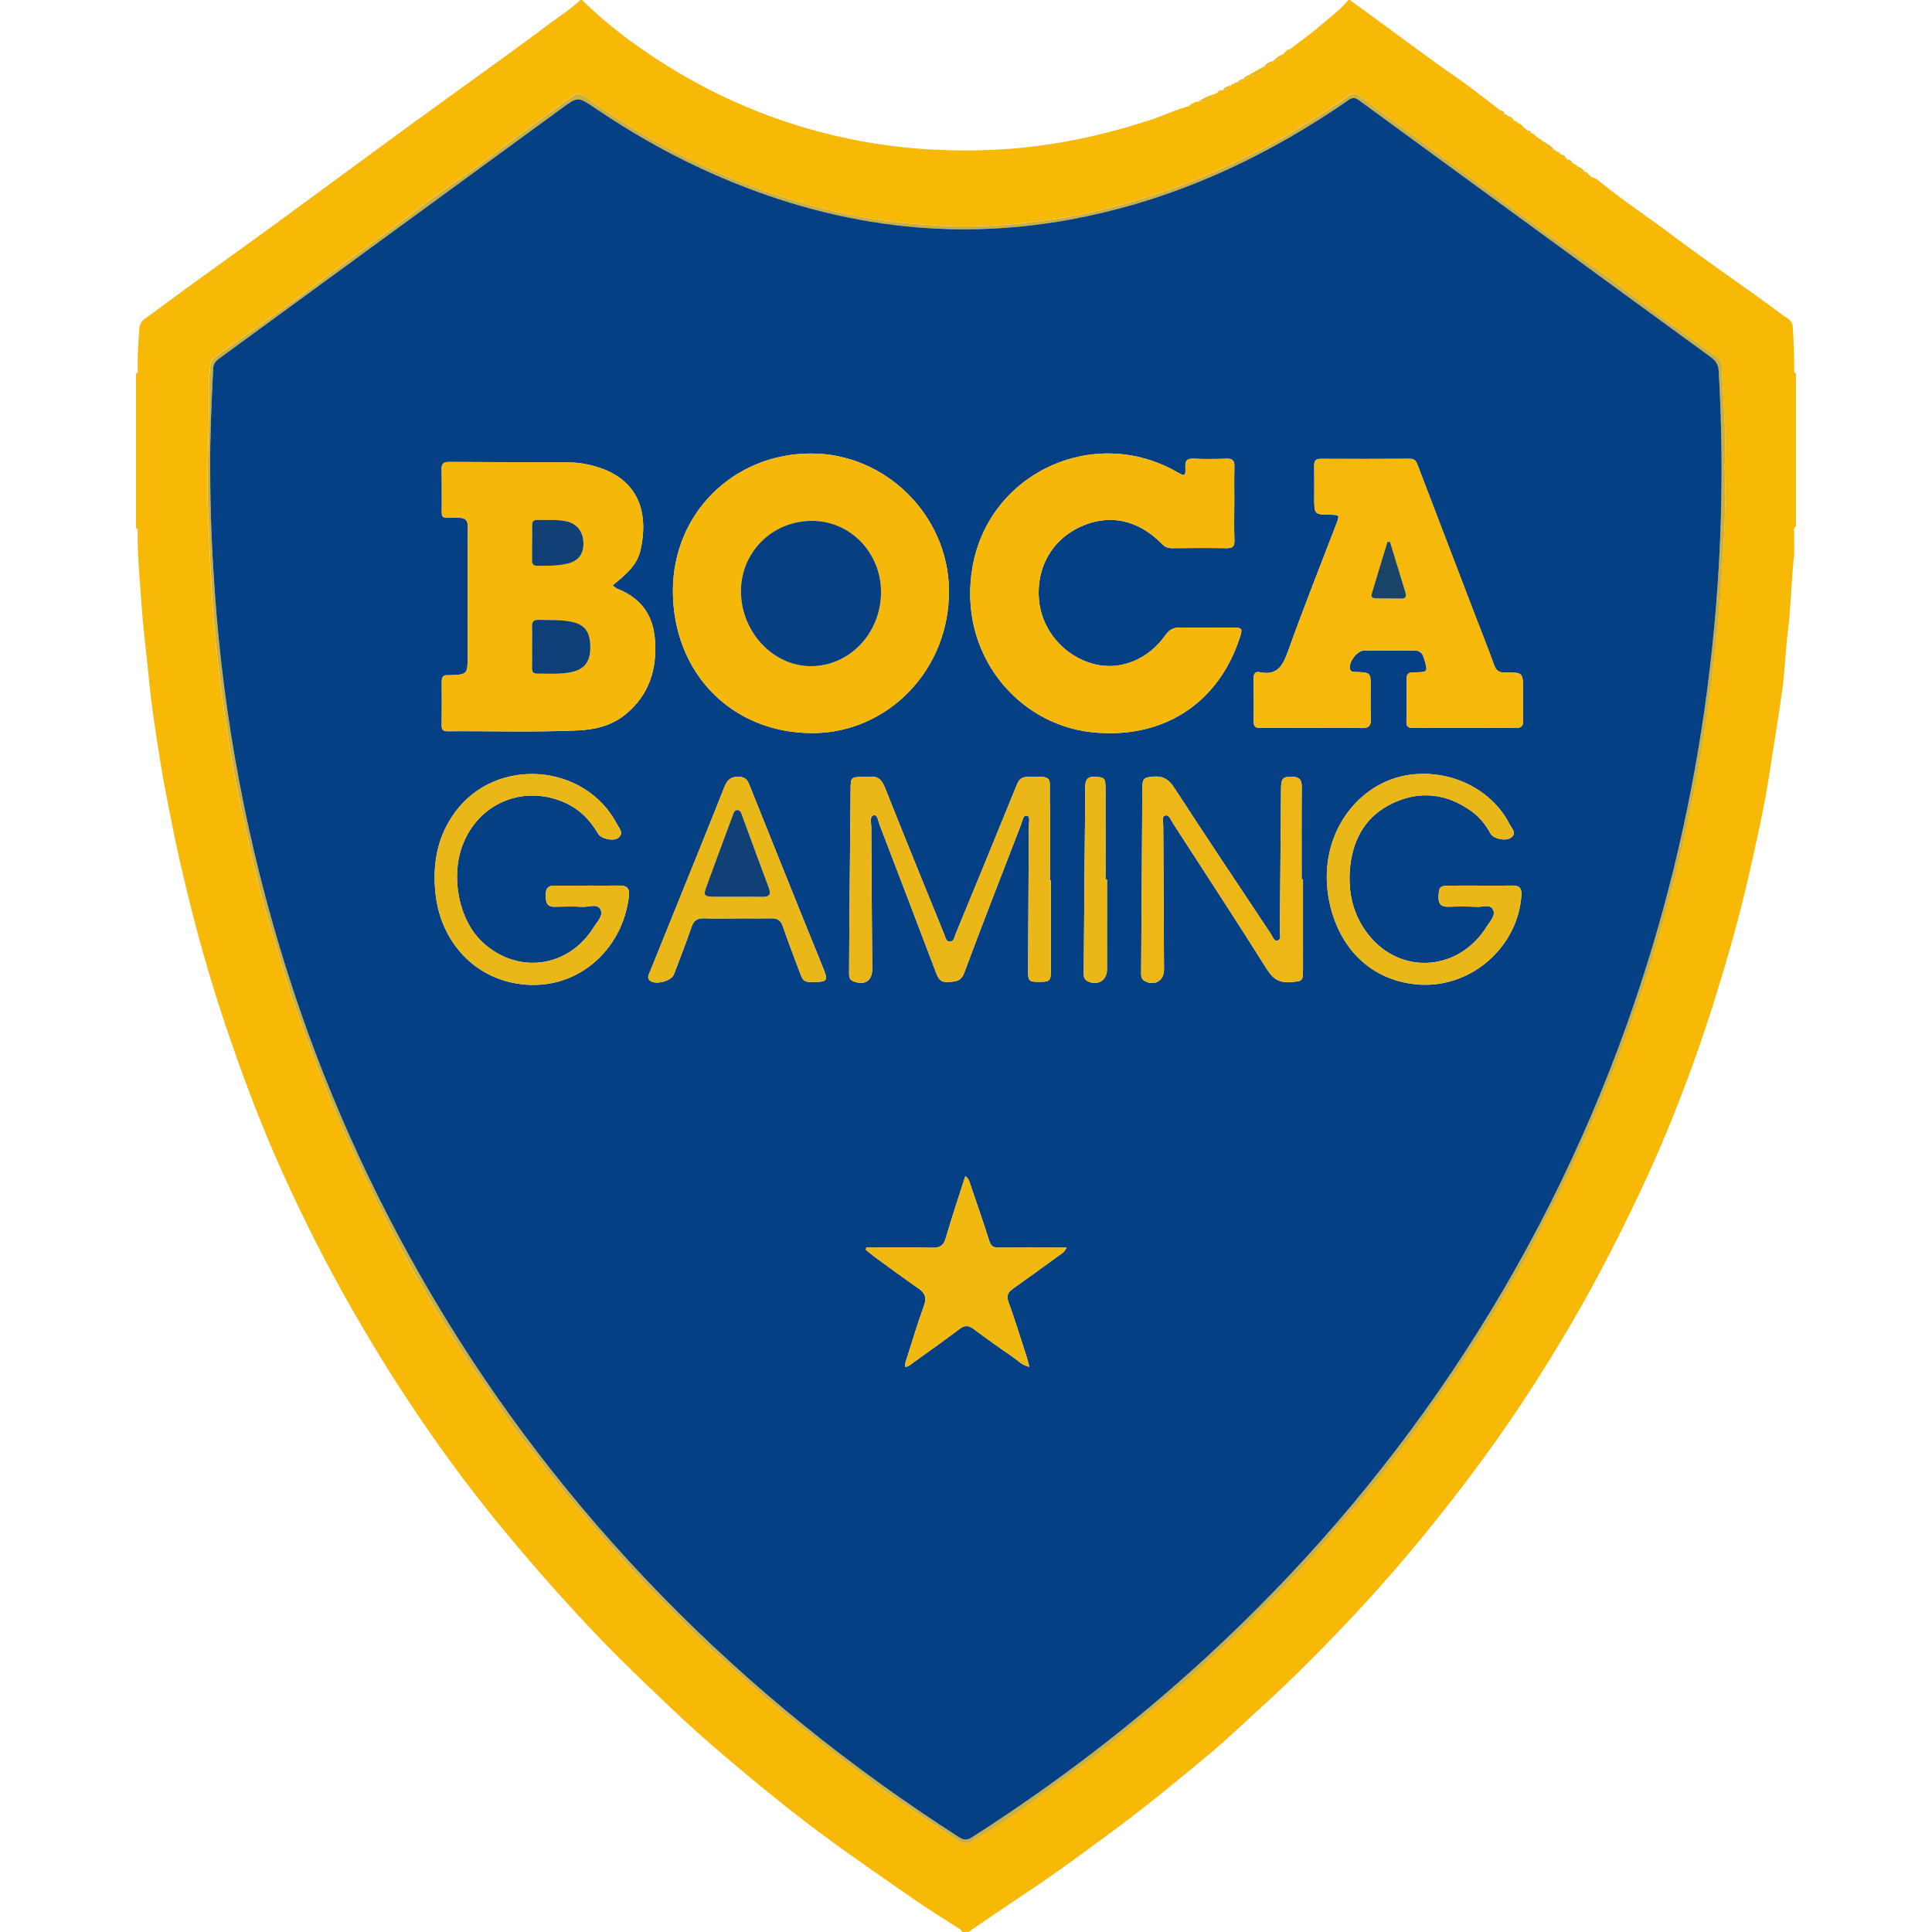 <?xml version="1.0" encoding="utf-8"?>
<!-- Generator: Adobe Illustrator 22.0.0, SVG Export Plug-In . SVG Version: 6.00 Build 0)  -->
<svg version="1.1" id="Camada_1" xmlns="http://www.w3.org/2000/svg" xmlns:xlink="http://www.w3.org/1999/xlink" x="0px" y="0px"
	 width="64px" height="64px" viewBox="0 0 64 64" enable-background="new 0 0 64 64" xml:space="preserve">
<g>
	<g>
		<path fill="#F8B906" d="M44.667,0c0.018,0,0.036,0,0.053,0c0.659,0.484,1.318,0.969,1.978,1.452
			c0.509,0.372,1.016,0.745,1.536,1.103c0.495,0.341,0.963,0.722,1.443,1.085c0.005,0.105,0.063,0.151,0.165,0.146
			c0.018,0.002,0.035,0.006,0.051,0.014c0.018,0.013,0.036,0.026,0.055,0.04c0.017,0.002,0.034,0.008,0.049,0.016
			c0.005,0.103,0.063,0.147,0.162,0.145c0.018,0.006,0.037,0.011,0.055,0.017c0.015,0.012,0.031,0.025,0.046,0.037
			c0.038,0.023,0.076,0.045,0.113,0.068c0.016,0.013,0.032,0.025,0.048,0.038c0,0,0.005,0.005,0.005,0.005
			c0.017,0.016,0.034,0.032,0.05,0.048c0.019,0.018,0.038,0.035,0.057,0.053c0.018,0.018,0.036,0.035,0.055,0.053
			c0,0,0-0.001,0-0.001c0.018,0.088,0.082,0.108,0.16,0.107l0,0c0.033,0.018,0.067,0.036,0.1,0.054c0,0,0.007,0.006,0.007,0.006
			c0.016,0.016,0.032,0.031,0.048,0.047c0.037,0.024,0.074,0.047,0.111,0.071c0.016,0.012,0.032,0.025,0.049,0.037
			c0,0,0.004,0.003,0.004,0.003c0.018,0.016,0.036,0.033,0.054,0.049c0.018,0.001,0.034,0.006,0.049,0.015
			c0.016,0.198,0.16,0.236,0.319,0.254c0.037,0.023,0.073,0.046,0.11,0.069c0.016,0.053,0.053,0.082,0.107,0.089l0.001,0
			c0.019,0.085,0.081,0.108,0.158,0.107c0.018,0.018,0.037,0.035,0.055,0.053c0.02,0.087,0.085,0.106,0.162,0.106
			c0.035,0.023,0.07,0.047,0.105,0.07c0.016,0.013,0.032,0.025,0.048,0.038c0,0,0.003,0.004,0.003,0.004
			c0.034,0.122,0.091,0.212,0.241,0.173l-0.002,0.002c0.013,0.075,0.069,0.086,0.131,0.088c0.019,0.018,0.038,0.036,0.057,0.054
			c0.019,0.017,0.037,0.033,0.056,0.05c0.098,0.019,0.177,0.073,0.253,0.135c0.768,0.626,1.595,1.173,2.388,1.767
			c0.662,0.496,1.334,0.981,2.011,1.457c0.557,0.392,1.114,0.786,1.656,1.197c0.141,0.107,0.341,0.164,0.359,0.417
			c0.032,0.45,0.043,0.899,0.049,1.35c0.001,0.063-0.037,0.146,0.056,0.184c0,1.689,0,3.378,0,5.067
			c-0.106,0.058-0.053,0.159-0.056,0.238c-0.009,0.266,0.016,0.535-0.013,0.799c-0.089,0.814-0.097,1.634-0.2,2.448
			c-0.078,0.619-0.094,1.247-0.176,1.866c-0.12,0.904-0.279,1.802-0.413,2.704c-0.182,1.223-0.457,2.426-0.733,3.629
			c-0.302,1.315-0.671,2.611-1.072,3.9c-0.472,1.513-1.009,3.002-1.615,4.464c-0.6,1.447-1.28,2.857-2.001,4.249
			c-0.732,1.411-1.534,2.778-2.389,4.115c-1.107,1.731-2.33,3.377-3.628,4.97c-0.858,1.053-1.757,2.068-2.691,3.051
			c-0.871,0.917-1.766,1.812-2.703,2.663c-0.581,0.527-1.144,1.075-1.747,1.575c-0.998,0.828-1.994,1.658-3.038,2.431
			c-1.013,0.75-2.024,1.502-3.075,2.198c-0.626,0.414-1.243,0.84-1.864,1.26c-0.071,0-0.142,0-0.213,0
			c-0.008-0.059-0.053-0.085-0.098-0.114c-0.471-0.303-0.949-0.595-1.409-0.913c-1.031-0.714-2.065-1.422-3.073-2.167
			c-0.84-0.621-1.658-1.274-2.461-1.942c-0.831-0.691-1.656-1.392-2.442-2.137c-0.833-0.789-1.666-1.576-2.462-2.403
			c-1.091-1.133-2.129-2.309-3.136-3.517c-0.78-0.937-1.52-1.905-2.227-2.896c-1.023-1.434-1.967-2.922-2.845-4.45
			c-0.874-1.521-1.666-3.084-2.384-4.682c-0.657-1.462-1.226-2.961-1.746-4.479c-0.411-1.199-0.78-2.411-1.101-3.636
			c-0.283-1.083-0.548-2.17-0.765-3.27c-0.139-0.704-0.286-1.406-0.399-2.114c-0.146-0.919-0.295-1.838-0.383-2.765
			c-0.082-0.862-0.199-1.722-0.255-2.585c-0.05-0.767-0.134-1.533-0.118-2.303c0.001-0.049,0.015-0.11-0.056-0.131
			c0-1.707,0-3.413,0-5.12c0.084-0.029,0.056-0.103,0.055-0.158c-0.009-0.443,0.021-0.883,0.054-1.324
			c0.011-0.142,0.055-0.243,0.177-0.329c0.462-0.33,0.913-0.675,1.372-1.008c0.986-0.715,1.979-1.422,2.963-2.14
			c1.381-1.008,2.754-2.025,4.134-3.034c0.926-0.677,1.859-1.345,2.788-2.019c0.716-0.52,1.436-1.035,2.142-1.57
			C18.538,0.529,18.913,0.304,19.227,0c0.018,0,0.036,0,0.053,0c0.5,0.493,1.04,0.944,1.604,1.356
			c1.586,1.159,3.308,2.067,5.178,2.687c1.565,0.519,3.173,0.823,4.813,0.911c1.341,0.071,2.682,0.02,4.016-0.193
			c1.11-0.177,2.192-0.451,3.258-0.801c0.416-0.136,0.807-0.34,1.235-0.441c0.019-0.017,0.038-0.034,0.057-0.051l0.001-0.001
			c0.017-0.012,0.035-0.024,0.052-0.036c0.019-0.005,0.038-0.011,0.057-0.016c0.017-0.012,0.033-0.024,0.05-0.036
			c0.035-0.006,0.07-0.013,0.105-0.019c0.238,0.042,0.402-0.076,0.538-0.251c0.017-0.005,0.034-0.01,0.051-0.015
			c0.018-0.017,0.035-0.034,0.053-0.05c0,0,0.003-0.002,0.003-0.002c0.059,0.002,0.114-0.008,0.156-0.054l0.001-0.001
			c0.102-0.029,0.223-0.026,0.267-0.155c0,0,0.004-0.005,0.004-0.005c0.016-0.012,0.033-0.024,0.049-0.036
			c0.019-0.005,0.037-0.011,0.056-0.016c0.017-0.013,0.034-0.026,0.051-0.038c0.018-0.005,0.036-0.01,0.054-0.015
			c0.088-0.002,0.181,0.006,0.213-0.107l0,0c0.093-0.004,0.181-0.015,0.186-0.138l0.002-0.002c0.26,0.065,0.416-0.051,0.504-0.287
			l0,0c0.117-0.006,0.227-0.024,0.268-0.158c0.019-0.018,0.038-0.035,0.056-0.053c0.121,0,0.238-0.007,0.263-0.163
			c0,0-0.001,0.001-0.001,0.001c0.018-0.018,0.036-0.036,0.054-0.054c0.018-0.017,0.036-0.034,0.054-0.051
			c0.073,0.002,0.135-0.015,0.162-0.093c0.339-0.261,0.689-0.509,1.012-0.788C44.071,0.561,44.406,0.32,44.667,0z M57.128,15.45
			c0.083-1.086-0.065-2.191-0.09-3.3c-0.004-0.16-0.075-0.264-0.2-0.352c-0.348-0.245-0.686-0.503-1.035-0.747
			c-0.654-0.455-1.29-0.935-1.926-1.415c-0.904-0.682-1.838-1.323-2.754-1.99c-1.318-0.96-2.631-1.928-3.946-2.892
			c-0.707-0.518-1.416-1.035-2.12-1.557c-0.144-0.107-0.283-0.109-0.417-0.01c-0.578,0.427-1.196,0.792-1.807,1.169
			c-0.781,0.481-1.607,0.872-2.437,1.255c-0.894,0.413-1.82,0.741-2.763,1.027c-0.97,0.295-1.958,0.521-2.96,0.656
			c-1.114,0.15-2.234,0.246-3.367,0.189c-0.951-0.048-1.896-0.132-2.828-0.309c-1.159-0.22-2.295-0.538-3.406-0.946
			c-2.016-0.741-3.893-1.741-5.639-2.99c-0.138-0.099-0.285-0.189-0.462-0.06c-0.6,0.438-1.205,0.869-1.803,1.31
			c-0.464,0.342-0.915,0.701-1.381,1.039c-0.631,0.458-1.289,0.88-1.903,1.359c-1.071,0.834-2.195,1.594-3.272,2.419
			c-1.133,0.867-2.312,1.674-3.471,2.506c-0.098,0.071-0.167,0.156-0.175,0.284c-0.016,0.239-0.056,0.478-0.05,0.716
			c0.034,1.349-0.087,2.696-0.03,4.048c0.049,1.161,0.092,2.322,0.177,3.481c0.103,1.399,0.294,2.787,0.506,4.172
			c0.143,0.935,0.329,1.865,0.532,2.79c0.245,1.116,0.492,2.233,0.833,3.326c0.269,0.864,0.498,1.741,0.799,2.593
			c0.551,1.564,1.134,3.117,1.822,4.629c0.676,1.484,1.394,2.948,2.198,4.365c0.747,1.318,1.547,2.607,2.425,3.845
			c0.395,0.556,0.751,1.144,1.181,1.671c0.494,0.604,0.953,1.235,1.456,1.833c0.982,1.166,1.965,2.328,3.052,3.398
			c0.542,0.534,1.061,1.094,1.623,1.607c0.981,0.896,1.968,1.784,3.008,2.616c0.894,0.715,1.796,1.418,2.722,2.087
			c0.818,0.592,1.673,1.134,2.509,1.701c0.148,0.101,0.301,0.127,0.449,0.035c0.345-0.215,0.694-0.424,1.032-0.648
			c0.709-0.468,1.389-0.979,2.079-1.476c0.403-0.29,0.812-0.574,1.2-0.885c0.699-0.56,1.385-1.137,2.074-1.708
			c0.773-0.64,1.508-1.322,2.237-2.01c0.464-0.438,0.917-0.888,1.363-1.343c0.427-0.436,0.848-0.879,1.256-1.333
			c0.433-0.481,0.842-0.984,1.272-1.468c0.761-0.855,1.444-1.772,2.136-2.681c0.376-0.494,0.709-1.021,1.065-1.53
			c0.631-0.9,1.225-1.825,1.784-2.771c0.414-0.701,0.837-1.398,1.198-2.129c0.325-0.659,0.681-1.303,0.996-1.967
			c0.476-1.002,0.928-2.014,1.346-3.043c0.424-1.044,0.811-2.102,1.167-3.169c0.334-1,0.627-2.013,0.901-3.033
			c0.315-1.174,0.589-2.358,0.82-3.55c0.162-0.834,0.311-1.672,0.43-2.515c0.212-1.503,0.395-3.009,0.483-4.523
			C57.095,17.98,57.205,16.73,57.128,15.45z"/>
		<path fill="#CBAF3F" d="M57.128,15.45c0.077,1.28-0.034,2.53-0.106,3.779c-0.088,1.513-0.271,3.02-0.483,4.523
			c-0.119,0.844-0.268,1.682-0.43,2.515c-0.231,1.192-0.505,2.376-0.82,3.55c-0.274,1.019-0.567,2.033-0.901,3.033
			c-0.356,1.067-0.743,2.125-1.167,3.169c-0.418,1.029-0.87,2.041-1.346,3.043c-0.316,0.663-0.671,1.308-0.996,1.967
			c-0.361,0.732-0.784,1.428-1.198,2.129c-0.559,0.946-1.153,1.871-1.784,2.771c-0.357,0.509-0.689,1.036-1.065,1.53
			c-0.692,0.909-1.375,1.826-2.136,2.681c-0.43,0.484-0.839,0.987-1.272,1.468c-0.408,0.454-0.829,0.897-1.256,1.333
			c-0.446,0.456-0.899,0.906-1.363,1.343c-0.729,0.688-1.465,1.37-2.237,2.01c-0.69,0.571-1.375,1.148-2.074,1.708
			c-0.388,0.31-0.797,0.594-1.2,0.885c-0.689,0.497-1.37,1.008-2.079,1.476c-0.338,0.223-0.687,0.433-1.032,0.648
			c-0.148,0.092-0.301,0.066-0.449-0.035c-0.836-0.568-1.69-1.11-2.509-1.701c-0.926-0.67-1.829-1.372-2.722-2.087
			c-1.04-0.832-2.027-1.72-3.008-2.616c-0.562-0.513-1.08-1.072-1.623-1.607c-1.087-1.07-2.07-2.233-3.052-3.398
			c-0.504-0.598-0.962-1.229-1.456-1.833c-0.431-0.527-0.787-1.114-1.181-1.671c-0.878-1.238-1.678-2.527-2.425-3.845
			c-0.803-1.417-1.522-2.88-2.198-4.365c-0.689-1.512-1.271-3.065-1.822-4.629c-0.3-0.852-0.529-1.73-0.799-2.593
			c-0.341-1.093-0.588-2.21-0.833-3.326c-0.203-0.925-0.389-1.855-0.532-2.79c-0.212-1.385-0.403-2.773-0.506-4.172
			c-0.085-1.159-0.128-2.32-0.177-3.481c-0.057-1.352,0.064-2.699,0.03-4.048c-0.006-0.238,0.035-0.477,0.05-0.716
			c0.008-0.127,0.077-0.213,0.175-0.284c1.159-0.833,2.338-1.639,3.471-2.506c1.077-0.825,2.201-1.585,3.272-2.419
			c0.614-0.478,1.272-0.901,1.903-1.359c0.466-0.338,0.917-0.698,1.381-1.039c0.598-0.441,1.203-0.872,1.803-1.31
			c0.177-0.129,0.324-0.039,0.462,0.06c1.746,1.249,3.623,2.249,5.639,2.99c1.11,0.408,2.246,0.725,3.406,0.946
			c0.932,0.177,1.877,0.261,2.828,0.309c1.133,0.057,2.253-0.039,3.367-0.189c1.002-0.135,1.989-0.362,2.96-0.656
			c0.942-0.286,1.868-0.615,2.763-1.027c0.83-0.383,1.656-0.775,2.437-1.255c0.611-0.376,1.228-0.742,1.807-1.169
			c0.134-0.099,0.273-0.096,0.417,0.01c0.704,0.522,1.413,1.038,2.12,1.557c1.315,0.964,2.628,1.932,3.946,2.892
			c0.915,0.667,1.85,1.308,2.754,1.99c0.636,0.48,1.272,0.96,1.926,1.415c0.35,0.243,0.688,0.502,1.035,0.747
			c0.125,0.088,0.197,0.192,0.2,0.352C57.063,13.258,57.211,14.363,57.128,15.45z M6.963,15.48c-0.001,1.511,0.058,2.78,0.145,4.048
			c0.293,4.274,1.082,8.454,2.367,12.54c1.196,3.803,2.81,7.421,4.834,10.857c2.125,3.608,4.657,6.905,7.575,9.904
			c2.98,3.063,6.289,5.726,9.885,8.034c0.161,0.104,0.273,0.101,0.428,0.001c2.761-1.766,5.355-3.748,7.768-5.966
			c3.073-2.827,5.786-5.963,8.116-9.431c2.431-3.618,4.369-7.482,5.831-11.586c1.199-3.366,2.041-6.821,2.548-10.358
			c0.534-3.724,0.69-7.463,0.475-11.219c-0.013-0.222-0.097-0.353-0.269-0.478c-1.668-1.211-3.331-2.429-4.995-3.644
			c-2.217-1.619-4.435-3.236-6.65-4.857c-0.125-0.091-0.219-0.106-0.353-0.011c-0.319,0.226-0.647,0.439-0.977,0.649
			c-2.539,1.61-5.261,2.763-8.23,3.309c-4.264,0.785-8.327,0.12-12.232-1.686c-1.236-0.572-2.411-1.251-3.538-2.018
			c-0.559-0.38-0.563-0.36-1.114,0.043c-2.674,1.957-5.352,3.91-8.028,5.864c-1.076,0.786-2.154,1.57-3.229,2.358
			c-0.125,0.092-0.249,0.171-0.259,0.371C7.004,13.375,6.954,14.547,6.963,15.48z"/>
		<path fill="#EAB719" d="M41.389,2.474c0.168-0.096,0.336-0.192,0.504-0.287C41.805,2.423,41.649,2.539,41.389,2.474z"/>
		<path fill="#EAB719" d="M39.705,3.36c0.167-0.11,0.347-0.193,0.538-0.251C40.106,3.284,39.943,3.402,39.705,3.36z"/>
		<path fill="#EAB719" d="M51.169,4.709c0.113,0.076,0.236,0.14,0.319,0.254C51.328,4.945,51.185,4.907,51.169,4.709z"/>
		<path fill="#EAB719" d="M52.238,5.499c0.086,0.05,0.191,0.074,0.241,0.173C52.329,5.711,52.272,5.621,52.238,5.499z"/>
		<path fill="#EAB719" d="M41.893,2.187c0.062-0.099,0.16-0.136,0.268-0.158C42.12,2.163,42.01,2.181,41.893,2.187z"/>
		<path fill="#EAB719" d="M42.218,1.976c0.085-0.059,0.15-0.148,0.263-0.163C42.455,1.968,42.338,1.975,42.218,1.976z"/>
		<path fill="#EAB719" d="M40.507,2.987c0.061-0.099,0.161-0.132,0.267-0.155C40.73,2.961,40.609,2.957,40.507,2.987z"/>
		<path fill="#EAB719" d="M49.677,3.64c0.074,0.027,0.159,0.043,0.165,0.146C49.74,3.791,49.682,3.745,49.677,3.64z"/>
		<path fill="#EAB719" d="M49.996,3.857c0.083,0.016,0.121,0.082,0.162,0.145C50.059,4.004,50.001,3.96,49.996,3.857z"/>
		<path fill="#EAB719" d="M40.988,2.721c0.057-0.063,0.129-0.096,0.213-0.107C41.169,2.727,41.076,2.719,40.988,2.721z"/>
		<path fill="#EAB719" d="M41.2,2.614c0.03-0.089,0.122-0.094,0.186-0.137C41.382,2.599,41.294,2.61,41.2,2.614z"/>
		<path fill="#EAB719" d="M50.587,4.319c0.076,0.002,0.128,0.039,0.16,0.107C50.669,4.428,50.605,4.407,50.587,4.319z"/>
		<path fill="#EAB719" d="M51.706,5.121c0.077,0,0.13,0.035,0.158,0.107C51.787,5.229,51.725,5.206,51.706,5.121z"/>
		<path fill="#EAB719" d="M51.919,5.281c0.076,0.001,0.132,0.034,0.162,0.106C52.004,5.387,51.939,5.368,51.919,5.281z"/>
		<path fill="#EAB719" d="M42.588,1.708c0.036-0.062,0.104-0.069,0.162-0.093C42.722,1.693,42.66,1.71,42.588,1.708z"/>
		<path fill="#EAB719" d="M51.598,5.032c0.057,0.004,0.083,0.045,0.107,0.089C51.651,5.114,51.614,5.085,51.598,5.032z"/>
		<path fill="#EAB719" d="M52.477,5.675c0.038,0.038,0.112,0.022,0.131,0.088C52.546,5.761,52.491,5.749,52.477,5.675z"/>
		<path fill="#EAB719" d="M40.35,3.041c0.033-0.074,0.102-0.043,0.156-0.054C40.464,3.033,40.409,3.044,40.35,3.041z"/>
		<path fill="#EAB719" d="M50.747,4.427c0.04,0.006,0.086,0.001,0.1,0.054C50.813,4.463,50.78,4.445,50.747,4.427z"/>
		<path fill="#EAB719" d="M51.013,4.605c0.033-0.01,0.044,0.009,0.049,0.037C51.046,4.629,51.029,4.617,51.013,4.605z"/>
		<path fill="#EAB719" d="M51.065,4.645c0.018,0.016,0.036,0.033,0.054,0.049C51.101,4.678,51.083,4.661,51.065,4.645z"/>
		<path fill="#EAB719" d="M49.893,3.801c0.035-0.01,0.047,0.012,0.055,0.04C49.929,3.827,49.911,3.814,49.893,3.801z"/>
		<path fill="#EAB719" d="M52.186,5.457c0.034-0.01,0.045,0.009,0.048,0.038C52.218,5.482,52.202,5.47,52.186,5.457z"/>
		<path fill="#EAB719" d="M50.854,4.487c0.016,0.016,0.032,0.031,0.048,0.047C50.886,4.518,50.87,4.503,50.854,4.487z"/>
		<path fill="#EAB719" d="M52.666,5.816c0.019,0.017,0.037,0.033,0.056,0.05C52.703,5.85,52.684,5.833,52.666,5.816z"/>
		<path fill="#EAB719" d="M50.533,4.267c0.018,0.018,0.036,0.035,0.055,0.053C50.569,4.302,50.551,4.285,50.533,4.267z"/>
		<path fill="#EAB719" d="M50.426,4.166c0.017,0.016,0.034,0.032,0.05,0.048C50.459,4.199,50.442,4.183,50.426,4.166z"/>
		<path fill="#EAB719" d="M50.373,4.124c0.033-0.009,0.045,0.009,0.048,0.038C50.404,4.149,50.389,4.136,50.373,4.124z"/>
		<path fill="#EAB719" d="M50.213,4.019c0.033-0.01,0.044,0.008,0.046,0.037C50.244,4.043,50.229,4.031,50.213,4.019z"/>
		<path fill="#EAB719" d="M39.383,3.519c0.019-0.017,0.038-0.034,0.057-0.051C39.421,3.485,39.402,3.502,39.383,3.519z"/>
		<path fill="#EAB719" d="M39.441,3.467c0.007-0.027,0.019-0.047,0.052-0.036C39.476,3.443,39.459,3.455,39.441,3.467z"/>
		<path fill="#EAB719" d="M39.551,3.415c0.006-0.027,0.017-0.046,0.05-0.036C39.584,3.391,39.567,3.403,39.551,3.415z"/>
		<path fill="#EAB719" d="M40.294,3.094c0.018-0.017,0.035-0.034,0.053-0.05C40.33,3.061,40.312,3.077,40.294,3.094z"/>
		<path fill="#EAB719" d="M40.778,2.827c0.004-0.029,0.016-0.047,0.049-0.036C40.811,2.803,40.795,2.815,40.778,2.827z"/>
		<path fill="#EAB719" d="M40.883,2.775c0.005-0.028,0.017-0.048,0.051-0.038C40.917,2.749,40.9,2.762,40.883,2.775z"/>
		<path fill="#EAB719" d="M42.479,1.813c0.018-0.018,0.036-0.036,0.054-0.054C42.516,1.777,42.497,1.795,42.479,1.813z"/>
		<path fill="#053F84" d="M6.963,15.48c-0.009-0.934,0.04-2.105,0.099-3.277c0.01-0.199,0.134-0.279,0.259-0.371
			c1.075-0.788,2.153-1.572,3.229-2.358c2.676-1.954,5.353-3.907,8.028-5.864c0.551-0.403,0.555-0.423,1.114-0.043
			c1.127,0.766,2.302,1.446,3.538,2.018c3.905,1.806,7.968,2.471,12.232,1.686c2.968-0.546,5.691-1.699,8.23-3.309
			c0.33-0.209,0.658-0.423,0.977-0.649c0.134-0.095,0.229-0.081,0.353,0.011c2.215,1.621,4.433,3.238,6.65,4.857
			c1.665,1.215,3.327,2.433,4.995,3.644c0.172,0.125,0.256,0.256,0.269,0.478c0.215,3.756,0.059,7.495-0.475,11.219
			c-0.507,3.537-1.35,6.992-2.548,10.358c-1.461,4.104-3.4,7.968-5.831,11.586c-2.33,3.468-5.043,6.604-8.116,9.431
			c-2.412,2.219-5.007,4.201-7.768,5.966c-0.156,0.1-0.267,0.102-0.428-0.001c-3.596-2.308-6.905-4.971-9.885-8.034
			c-2.918-2.999-5.45-6.296-7.575-9.904c-2.024-3.436-3.638-7.054-4.834-10.857c-1.285-4.085-2.074-8.266-2.367-12.54
			C7.022,18.26,6.962,16.992,6.963,15.48z M22.291,19.575c0.001,2.724,1.959,4.719,4.64,4.71c2.47-0.008,4.543-2.094,4.504-4.761
			c-0.036-2.449-2.09-4.504-4.571-4.501C24.287,15.027,22.291,17.013,22.291,19.575z M20.298,19.389
			c0.738-0.602,0.89-0.836,0.979-1.498c0.174-1.292-0.412-2.155-1.673-2.472c-0.252-0.063-0.507-0.1-0.765-0.101
			c-1.324-0.007-2.649-0.006-3.973-0.015c-0.194-0.001-0.242,0.079-0.237,0.256c0.01,0.355,0.002,0.711,0.006,1.067
			c0.007,0.589-0.098,0.531,0.519,0.525c0.27-0.002,0.348,0.072,0.345,0.344c-0.013,1.404-0.007,2.809-0.007,4.213
			c0,0.639,0.001,0.639-0.624,0.661c-0.009,0-0.018,0.001-0.027,0c-0.143-0.011-0.209,0.047-0.208,0.199
			c0.004,0.489,0.002,0.978-0.002,1.467c-0.001,0.133,0.045,0.189,0.187,0.189c1.44-0.009,2.88,0.036,4.319-0.027
			c0.574-0.025,1.133-0.158,1.591-0.537c0.787-0.65,1.048-1.514,0.965-2.501c-0.062-0.743-0.422-1.286-1.111-1.598
			C20.488,19.515,20.381,19.488,20.298,19.389z M40.887,16.678c0.001,0,0.001,0,0.002,0c0-0.409-0.008-0.818,0.003-1.226
			c0.005-0.2-0.07-0.263-0.265-0.257c-0.364,0.012-0.729,0.016-1.093,0c-0.218-0.01-0.276,0.071-0.267,0.277
			c0.014,0.311-0.01,0.319-0.28,0.164c-2.746-1.571-6.217,0.019-6.769,3.136c-0.504,2.845,1.459,5.209,3.934,5.482
			c2.328,0.256,4.206-0.919,4.92-3.14c0.095-0.295,0.077-0.323-0.23-0.324c-0.578-0.001-1.156,0.01-1.733-0.002
			c-0.226-0.005-0.369,0.062-0.505,0.255c-0.577,0.818-1.503,1.18-2.367,0.955c-0.99-0.258-1.733-1.127-1.82-2.131
			c-0.092-1.058,0.427-1.979,1.36-2.412c0.957-0.445,1.92-0.248,2.714,0.563c0.095,0.097,0.191,0.142,0.326,0.141
			c0.604-0.005,1.209-0.01,1.813,0c0.194,0.003,0.269-0.05,0.262-0.254C40.877,17.496,40.887,17.087,40.887,16.678z M43.464,24.111
			c0.542,0,1.084-0.016,1.625,0.007c0.273,0.011,0.333-0.093,0.321-0.337c-0.017-0.346-0.007-0.693-0.006-1.039
			c0-0.457,0.001-0.456-0.46-0.482c-0.082-0.005-0.188,0.025-0.223-0.093c-0.062-0.214,0.232-0.614,0.453-0.615
			c0.551-0.002,1.102,0.006,1.652-0.004c0.192-0.003,0.287,0.066,0.342,0.25c0.14,0.467,0.148,0.471-0.328,0.474
			c-0.176,0.001-0.254,0.044-0.248,0.241c0.013,0.462,0.007,0.924-0.003,1.386c-0.003,0.162,0.052,0.218,0.214,0.217
			c1.137-0.005,2.274-0.007,3.411,0c0.191,0.001,0.246-0.074,0.241-0.251c-0.008-0.328-0.003-0.657-0.003-0.986
			c0-0.6,0-0.608-0.586-0.599c-0.2,0.003-0.303-0.057-0.372-0.25c-0.201-0.56-0.424-1.111-0.637-1.667
			c-0.632-1.65-1.265-3.299-1.894-4.95c-0.048-0.126-0.092-0.216-0.254-0.215c-0.986,0.006-1.972,0.006-2.958,0.002
			c-0.162-0.001-0.22,0.061-0.217,0.22c0.006,0.364,0.001,0.728,0.002,1.093c0.001,0.529,0.001,0.529,0.536,0.538
			c0.301,0.005,0.307,0.013,0.197,0.3c-0.536,1.401-1.092,2.796-1.597,4.208c-0.174,0.485-0.355,0.833-0.948,0.708
			c-0.143-0.03-0.201,0.059-0.199,0.207c0.007,0.471,0.012,0.942,0.002,1.412c-0.004,0.177,0.056,0.231,0.229,0.229
			C42.327,24.105,42.896,24.11,43.464,24.111z M34.81,29.162c-0.01,0-0.019,0-0.029,0c0-0.915,0.014-1.831-0.005-2.745
			c-0.014-0.686,0.142-0.702-0.728-0.683c-0.181,0.004-0.283,0.063-0.356,0.243c-0.674,1.662-1.359,3.32-2.042,4.979
			c-0.039,0.094-0.051,0.235-0.182,0.237c-0.131,0.002-0.146-0.136-0.185-0.232c-0.658-1.621-1.322-3.24-1.966-4.866
			c-0.105-0.265-0.238-0.399-0.524-0.363c-0.07,0.009-0.142,0.002-0.213,0.003c-0.39,0.007-0.398,0.016-0.402,0.411
			c-0.013,1.457-0.027,2.913-0.04,4.37c-0.005,0.56-0.009,1.119-0.01,1.679c0,0.123-0.012,0.254,0.141,0.313
			c0.378,0.145,0.628-0.016,0.625-0.411c-0.011-1.572-0.025-3.145-0.032-4.717c-0.001-0.131-0.061-0.343,0.085-0.373
			c0.121-0.025,0.145,0.195,0.19,0.313c0.627,1.633,1.25,3.267,1.871,4.903c0.071,0.188,0.146,0.328,0.392,0.309
			c0.236-0.018,0.43-0.007,0.54-0.302c0.615-1.647,1.253-3.286,1.888-4.925c0.042-0.109,0.062-0.307,0.183-0.286
			c0.128,0.022,0.072,0.212,0.071,0.327c-0.006,1.599-0.018,3.199-0.025,4.798c-0.002,0.364,0.025,0.385,0.4,0.382
			c0.32-0.003,0.354-0.04,0.354-0.378C34.81,31.153,34.81,30.157,34.81,29.162z M43.163,29.128c-0.015,0-0.03,0-0.044,0
			c0-1.022-0.005-2.044,0.004-3.066c0.002-0.228-0.08-0.323-0.306-0.328c-0.315-0.008-0.378,0.044-0.38,0.388
			c-0.014,1.573-0.024,3.146-0.04,4.719c-0.001,0.109,0.057,0.272-0.066,0.313c-0.126,0.042-0.171-0.126-0.23-0.215
			c-1.072-1.612-2.149-3.222-3.204-4.846c-0.179-0.275-0.37-0.39-0.689-0.366c-0.301,0.023-0.361,0.056-0.365,0.357
			c-0.006,0.533-0.006,1.067-0.01,1.6c-0.01,1.502-0.02,3.004-0.03,4.506c-0.001,0.115-0.012,0.235,0.113,0.306
			c0.32,0.18,0.645-0.004,0.644-0.367c-0.008-1.591-0.019-3.182-0.025-4.773c0-0.118-0.06-0.303,0.057-0.338
			c0.142-0.043,0.195,0.148,0.264,0.254c1.043,1.611,2.093,3.217,3.115,4.841c0.202,0.321,0.418,0.454,0.792,0.422
			c0.379-0.032,0.4-0.024,0.401-0.418C43.164,31.119,43.163,30.124,43.163,29.128z M28.701,41.327
			c-0.009,0.023-0.017,0.045-0.026,0.068c0.094,0.077,0.186,0.158,0.284,0.23c0.481,0.35,0.958,0.706,1.448,1.043
			c0.228,0.157,0.305,0.31,0.2,0.591c-0.207,0.557-0.373,1.129-0.555,1.695c-0.034,0.104-0.087,0.207-0.058,0.33
			c0.122-0.022,0.197-0.101,0.281-0.162c0.505-0.362,1.013-0.72,1.508-1.096c0.173-0.132,0.303-0.125,0.471,0
			c0.42,0.313,0.846,0.618,1.279,0.913c0.169,0.115,0.311,0.283,0.565,0.341c-0.034-0.13-0.056-0.232-0.088-0.33
			c-0.197-0.608-0.386-1.219-0.602-1.82c-0.077-0.214-0.017-0.325,0.15-0.442c0.501-0.353,0.996-0.714,1.491-1.075
			c0.097-0.071,0.213-0.124,0.282-0.285c-0.133,0-0.244,0-0.356,0c-0.631-0.001-1.261-0.006-1.892,0.001
			c-0.167,0.002-0.255-0.048-0.309-0.215c-0.2-0.625-0.415-1.246-0.626-1.868c-0.032-0.095-0.049-0.201-0.171-0.286
			c-0.222,0.697-0.449,1.369-0.647,2.05c-0.073,0.25-0.19,0.329-0.447,0.323C30.156,41.315,29.428,41.327,28.701,41.327z
			 M49.059,29.337c-0.355,0-0.711-0.004-1.066,0.001c-0.3,0.004-0.329,0.053-0.339,0.372c-0.008,0.245,0.094,0.335,0.333,0.327
			c0.311-0.011,0.622-0.013,0.933,0.004c0.185,0.01,0.44-0.103,0.539,0.091c0.098,0.192-0.097,0.38-0.201,0.549
			c-0.921,1.497-2.856,1.637-3.927,0.282c-0.524-0.663-0.691-1.436-0.604-2.259c0.1-0.945,0.542-1.696,1.424-2.105
			c0.904-0.42,1.784-0.308,2.593,0.274c0.269,0.193,0.474,0.451,0.635,0.744c0.092,0.169,0.491,0.255,0.665,0.139
			c0.225-0.149,0.036-0.309-0.028-0.437c-0.811-1.613-3.04-2.192-4.548-1.188c-1.202,0.8-1.755,2.283-1.419,3.8
			c0.347,1.566,1.447,2.571,2.937,2.683c1.733,0.131,3.299-1.231,3.413-2.959c0.016-0.238-0.073-0.324-0.3-0.32
			C49.752,29.342,49.405,29.337,49.059,29.337z M19.479,29.336c0,0.001,0,0.002,0,0.003c-0.373,0-0.747,0.003-1.12-0.001
			c-0.228-0.002-0.288,0.125-0.282,0.325c0.006,0.2,0.016,0.381,0.291,0.375c0.311-0.007,0.623-0.015,0.933,0.003
			c0.203,0.012,0.485-0.123,0.591,0.088c0.103,0.205-0.115,0.41-0.229,0.594c-0.839,1.347-2.532,1.566-3.687,0.482
			c-0.776-0.728-1.061-2.148-0.647-3.223c0.522-1.354,1.953-1.976,3.298-1.43c0.523,0.212,0.906,0.581,1.186,1.066
			c0.098,0.17,0.507,0.26,0.667,0.138c0.196-0.15,0.035-0.312-0.035-0.445c-1.063-2.034-4.002-2.259-5.366-0.413
			c-0.597,0.809-0.756,1.724-0.652,2.705c0.162,1.526,1.204,2.721,2.663,2.974c1.963,0.341,3.549-1.087,3.745-2.908
			c0.027-0.25-0.081-0.338-0.317-0.334C20.172,29.341,19.826,29.336,19.479,29.336z M24.439,30.424c0-0.001,0-0.002,0-0.002
			c0.373,0,0.747,0.006,1.12-0.002c0.197-0.004,0.307,0.07,0.373,0.262c0.164,0.479,0.347,0.951,0.522,1.426
			c0.161,0.436,0.161,0.436,0.628,0.42c0.285-0.01,0.337-0.077,0.232-0.345c-0.201-0.513-0.415-1.02-0.62-1.531
			c-0.624-1.549-1.248-3.097-1.867-4.648c-0.064-0.161-0.133-0.262-0.337-0.272c-0.267-0.012-0.396,0.092-0.492,0.335
			c-0.482,1.223-0.979,2.44-1.471,3.659c-0.333,0.824-0.667,1.646-0.999,2.47c-0.039,0.096-0.105,0.2,0.007,0.291
			c0.185,0.15,0.706,0.013,0.79-0.209c0.198-0.523,0.403-1.045,0.584-1.574c0.074-0.216,0.194-0.29,0.412-0.283
			C23.692,30.432,24.066,30.424,24.439,30.424z M36.671,29.133c-0.016,0-0.033,0-0.049,0c0-1.013,0.002-2.025-0.001-3.038
			c-0.001-0.321-0.043-0.348-0.347-0.363c-0.274-0.014-0.326,0.127-0.326,0.361c0,0.8-0.012,1.599-0.019,2.399
			c-0.01,1.235-0.02,2.47-0.029,3.705c-0.001,0.116-0.006,0.236,0.12,0.302c0.33,0.172,0.65-0.017,0.65-0.38
			C36.67,31.123,36.671,30.128,36.671,29.133z"/>
		<path fill="#F5B80A" d="M22.291,19.575c-0.001-2.562,1.996-4.549,4.573-4.552c2.481-0.003,4.536,2.052,4.571,4.501
			c0.039,2.668-2.035,4.754-4.504,4.761C24.25,24.294,22.292,22.299,22.291,19.575z M24.545,19.577
			c-0.004,1.352,1.067,2.5,2.326,2.492c1.287-0.008,2.318-1.106,2.313-2.465c-0.004-1.293-1.011-2.338-2.265-2.349
			C25.603,17.243,24.549,18.273,24.545,19.577z"/>
		<path fill="#F5B80A" d="M20.298,19.389c0.084,0.099,0.19,0.126,0.285,0.169c0.689,0.312,1.049,0.855,1.111,1.598
			c0.082,0.988-0.178,1.851-0.965,2.501c-0.458,0.379-1.017,0.512-1.591,0.537c-1.439,0.063-2.879,0.018-4.319,0.027
			c-0.142,0.001-0.188-0.056-0.187-0.189c0.004-0.489,0.006-0.978,0.002-1.467c-0.001-0.152,0.065-0.21,0.208-0.199
			c0.009,0.001,0.018,0,0.027,0c0.624-0.021,0.624-0.021,0.624-0.661c0-1.404-0.006-2.809,0.007-4.213
			c0.003-0.271-0.075-0.346-0.345-0.344c-0.616,0.006-0.512,0.064-0.519-0.525c-0.004-0.355,0.004-0.711-0.006-1.067
			c-0.005-0.176,0.043-0.257,0.237-0.256c1.324,0.009,2.649,0.008,3.973,0.015c0.258,0.001,0.513,0.038,0.765,0.101
			c1.262,0.317,1.847,1.18,1.673,2.472C21.187,18.553,21.036,18.787,20.298,19.389z M17.626,21.437c-0.001,0-0.001,0-0.002,0
			c0,0.231,0.003,0.461-0.001,0.692c-0.002,0.117,0.031,0.185,0.162,0.185c0.372,0,0.747,0.028,1.114-0.043
			c0.465-0.089,0.662-0.356,0.655-0.851c-0.007-0.514-0.194-0.746-0.674-0.833c-0.343-0.062-0.689-0.045-1.035-0.054
			c-0.183-0.005-0.229,0.075-0.222,0.239C17.633,20.993,17.626,21.215,17.626,21.437z M17.628,17.972c-0.002,0-0.003,0-0.005,0
			c0,0.195,0.002,0.391-0.001,0.586c-0.002,0.116,0.036,0.184,0.166,0.184c0.337-0.001,0.675,0.01,1.007-0.071
			c0.357-0.087,0.532-0.305,0.531-0.662c-0.001-0.391-0.205-0.66-0.558-0.739c-0.325-0.072-0.654-0.04-0.982-0.047
			c-0.11-0.002-0.161,0.051-0.16,0.162C17.63,17.581,17.628,17.777,17.628,17.972z"/>
		<path fill="#F5B80A" d="M40.887,16.678c0,0.409-0.01,0.818,0.004,1.226c0.007,0.204-0.068,0.257-0.262,0.254
			c-0.604-0.01-1.209-0.005-1.813,0c-0.135,0.001-0.231-0.044-0.326-0.141c-0.794-0.811-1.757-1.008-2.714-0.563
			c-0.933,0.434-1.452,1.354-1.36,2.412c0.087,1.004,0.83,1.874,1.82,2.131c0.864,0.225,1.79-0.138,2.367-0.955
			c0.136-0.193,0.279-0.26,0.505-0.255c0.577,0.012,1.155,0.001,1.733,0.002c0.307,0.001,0.325,0.029,0.23,0.324
			c-0.715,2.22-2.592,3.396-4.92,3.14c-2.475-0.272-4.438-2.636-3.934-5.482c0.553-3.117,4.024-4.708,6.769-3.136
			c0.271,0.155,0.294,0.148,0.28-0.164c-0.009-0.206,0.049-0.286,0.267-0.277c0.364,0.016,0.729,0.012,1.093,0
			c0.195-0.007,0.27,0.057,0.265,0.257c-0.011,0.409-0.003,0.818-0.003,1.226C40.888,16.678,40.887,16.678,40.887,16.678z"/>
		<path fill="#F5B80B" d="M43.464,24.111c-0.569,0-1.137-0.005-1.706,0.003c-0.173,0.002-0.233-0.052-0.229-0.229
			c0.01-0.471,0.005-0.942-0.002-1.412c-0.002-0.148,0.056-0.237,0.199-0.207c0.593,0.124,0.774-0.223,0.948-0.708
			c0.505-1.412,1.061-2.807,1.597-4.208c0.11-0.287,0.104-0.296-0.197-0.3c-0.535-0.009-0.535-0.009-0.536-0.538
			c-0.001-0.364,0.004-0.729-0.002-1.093c-0.003-0.158,0.055-0.221,0.217-0.22c0.986,0.004,1.972,0.004,2.958-0.002
			c0.161-0.001,0.206,0.089,0.254,0.215c0.629,1.651,1.262,3.301,1.894,4.95c0.213,0.555,0.436,1.107,0.637,1.667
			c0.069,0.194,0.172,0.253,0.372,0.25c0.586-0.009,0.586-0.001,0.586,0.599c0,0.329-0.005,0.657,0.003,0.986
			c0.005,0.177-0.051,0.252-0.241,0.251c-1.137-0.006-2.274-0.005-3.411,0c-0.162,0.001-0.218-0.055-0.214-0.217
			c0.01-0.462,0.016-0.924,0.003-1.386c-0.005-0.197,0.072-0.24,0.248-0.241c0.475-0.003,0.468-0.006,0.328-0.474
			c-0.055-0.185-0.15-0.254-0.342-0.25c-0.551,0.01-1.101,0.003-1.652,0.004c-0.221,0.001-0.516,0.401-0.453,0.615
			c0.035,0.119,0.141,0.088,0.223,0.093c0.461,0.026,0.461,0.025,0.46,0.482c0,0.346-0.01,0.693,0.006,1.039
			c0.012,0.243-0.048,0.348-0.321,0.337C44.549,24.095,44.006,24.111,43.464,24.111z M46.047,17.951
			c-0.028,0-0.057,0.001-0.085,0.001c-0.174,0.574-0.35,1.147-0.521,1.721c-0.039,0.131,0.057,0.15,0.153,0.151
			c0.275,0.004,0.55,0.003,0.824,0.006c0.151,0.002,0.181-0.07,0.14-0.203C46.385,19.069,46.217,18.51,46.047,17.951z"/>
		<path fill="#EBB618" d="M34.81,29.162c0,0.995,0,1.99,0,2.985c0,0.339-0.034,0.376-0.354,0.378
			c-0.375,0.003-0.402-0.018-0.4-0.382c0.008-1.599,0.019-3.199,0.025-4.798c0-0.116,0.056-0.305-0.071-0.327
			c-0.122-0.021-0.141,0.177-0.183,0.286c-0.634,1.64-1.272,3.278-1.888,4.925c-0.11,0.295-0.304,0.284-0.54,0.302
			c-0.246,0.019-0.321-0.121-0.392-0.309c-0.62-1.636-1.244-3.27-1.871-4.903c-0.045-0.118-0.069-0.338-0.19-0.313
			c-0.146,0.03-0.086,0.241-0.085,0.373c0.007,1.573,0.021,3.145,0.032,4.717c0.003,0.395-0.246,0.556-0.625,0.411
			c-0.153-0.059-0.141-0.19-0.141-0.313c0.001-0.56,0.005-1.119,0.01-1.679c0.013-1.457,0.027-2.913,0.04-4.37
			c0.004-0.395,0.012-0.403,0.402-0.411c0.071-0.001,0.143,0.005,0.213-0.003c0.286-0.037,0.419,0.097,0.524,0.363
			c0.644,1.626,1.308,3.245,1.966,4.866c0.039,0.096,0.053,0.234,0.185,0.232c0.131-0.002,0.143-0.143,0.182-0.237
			c0.684-1.658,1.368-3.316,2.042-4.979c0.073-0.181,0.175-0.239,0.356-0.243c0.87-0.019,0.713-0.004,0.728,0.683
			c0.019,0.915,0.005,1.83,0.005,2.745C34.791,29.162,34.8,29.162,34.81,29.162z"/>
		<path fill="#ECB717" d="M43.163,29.128c0,0.995,0.001,1.991-0.001,2.986c-0.001,0.394-0.022,0.386-0.401,0.418
			c-0.373,0.032-0.59-0.101-0.792-0.422c-1.022-1.624-2.072-3.23-3.115-4.841c-0.069-0.106-0.122-0.296-0.264-0.254
			c-0.117,0.035-0.057,0.22-0.057,0.338c0.007,1.591,0.018,3.182,0.025,4.773c0.002,0.364-0.324,0.547-0.644,0.367
			c-0.125-0.07-0.114-0.191-0.113-0.306c0.009-1.502,0.02-3.004,0.03-4.506c0.003-0.533,0.004-1.067,0.01-1.6
			c0.003-0.301,0.063-0.334,0.365-0.357c0.32-0.024,0.511,0.091,0.689,0.366c1.055,1.624,2.131,3.234,3.204,4.846
			c0.059,0.089,0.104,0.257,0.23,0.215c0.122-0.04,0.065-0.204,0.066-0.313c0.016-1.573,0.026-3.146,0.04-4.719
			c0.003-0.344,0.065-0.396,0.38-0.388c0.226,0.006,0.308,0.101,0.306,0.328c-0.009,1.022-0.004,2.044-0.004,3.066
			C43.134,29.128,43.148,29.128,43.163,29.128z"/>
		<path fill="#F1B810" d="M28.701,41.327c0.727,0,1.455-0.011,2.182,0.006c0.257,0.006,0.375-0.073,0.447-0.323
			c0.198-0.68,0.425-1.353,0.647-2.05c0.121,0.085,0.138,0.19,0.171,0.286c0.21,0.622,0.425,1.243,0.626,1.868
			c0.054,0.167,0.142,0.217,0.309,0.215c0.631-0.007,1.261-0.002,1.892-0.001c0.112,0,0.223,0,0.356,0
			c-0.069,0.161-0.185,0.215-0.282,0.285c-0.495,0.361-0.99,0.722-1.491,1.075c-0.166,0.117-0.227,0.228-0.15,0.442
			c0.216,0.601,0.405,1.212,0.602,1.82c0.032,0.098,0.054,0.2,0.088,0.33c-0.254-0.058-0.396-0.226-0.565-0.341
			c-0.433-0.294-0.859-0.6-1.279-0.913c-0.168-0.125-0.298-0.131-0.471,0c-0.495,0.375-1.003,0.734-1.508,1.096
			c-0.084,0.06-0.159,0.14-0.281,0.162c-0.028-0.123,0.025-0.226,0.058-0.33c0.182-0.566,0.348-1.138,0.555-1.695
			c0.105-0.281,0.028-0.435-0.2-0.591c-0.49-0.337-0.967-0.693-1.448-1.043c-0.098-0.072-0.189-0.153-0.284-0.23
			C28.684,41.372,28.692,41.349,28.701,41.327z"/>
		<path fill="#EAB719" d="M49.059,29.337c0.346,0,0.693,0.005,1.039-0.002c0.227-0.004,0.316,0.082,0.3,0.32
			c-0.115,1.728-1.681,3.089-3.413,2.959c-1.49-0.112-2.59-1.117-2.937-2.683c-0.336-1.517,0.217-3,1.419-3.8
			c1.508-1.004,3.738-0.426,4.548,1.188c0.064,0.128,0.253,0.288,0.028,0.437c-0.174,0.116-0.573,0.03-0.665-0.139
			c-0.16-0.293-0.366-0.551-0.635-0.744c-0.809-0.582-1.689-0.694-2.593-0.274c-0.881,0.409-1.324,1.16-1.424,2.105
			c-0.087,0.823,0.08,1.596,0.604,2.259c1.071,1.355,3.006,1.216,3.927-0.282c0.104-0.169,0.299-0.357,0.201-0.549
			c-0.099-0.194-0.354-0.081-0.539-0.091c-0.31-0.017-0.622-0.014-0.933-0.004c-0.238,0.008-0.34-0.082-0.333-0.327
			c0.01-0.32,0.039-0.368,0.339-0.372C48.348,29.333,48.703,29.337,49.059,29.337z"/>
		<path fill="#EAB719" d="M19.479,29.336c0.347,0,0.693,0.005,1.04-0.002c0.235-0.004,0.344,0.084,0.317,0.334
			c-0.197,1.822-1.782,3.249-3.745,2.908c-1.46-0.253-2.502-1.448-2.663-2.974c-0.104-0.981,0.055-1.896,0.652-2.705
			c1.363-1.846,4.303-1.621,5.366,0.413c0.07,0.134,0.231,0.295,0.035,0.445c-0.16,0.122-0.569,0.033-0.667-0.138
			c-0.281-0.485-0.663-0.854-1.186-1.066c-1.346-0.545-2.777,0.076-3.298,1.43c-0.414,1.075-0.129,2.495,0.647,3.223
			c1.155,1.084,2.849,0.866,3.687-0.482c0.114-0.184,0.332-0.389,0.229-0.594c-0.107-0.212-0.388-0.077-0.591-0.088
			c-0.31-0.018-0.622-0.01-0.933-0.003c-0.275,0.006-0.285-0.175-0.291-0.375c-0.006-0.2,0.055-0.328,0.282-0.325
			c0.373,0.004,0.747,0.001,1.12,0.001C19.479,29.338,19.479,29.337,19.479,29.336z"/>
		<path fill="#EAB719" d="M24.439,30.424c-0.373,0-0.747,0.009-1.12-0.003c-0.218-0.007-0.338,0.067-0.412,0.283
			c-0.181,0.529-0.386,1.051-0.584,1.574c-0.084,0.222-0.605,0.359-0.79,0.209c-0.112-0.091-0.046-0.195-0.007-0.291
			c0.332-0.824,0.666-1.647,0.999-2.47c0.492-1.219,0.989-2.436,1.471-3.659c0.096-0.243,0.225-0.347,0.492-0.335
			c0.204,0.009,0.273,0.11,0.337,0.272c0.62,1.55,1.244,3.099,1.867,4.648c0.206,0.511,0.42,1.018,0.62,1.531
			c0.105,0.269,0.053,0.335-0.232,0.345c-0.467,0.016-0.467,0.016-0.628-0.42c-0.175-0.475-0.358-0.947-0.522-1.426
			c-0.066-0.192-0.176-0.266-0.373-0.262c-0.373,0.008-0.746,0.002-1.12,0.002C24.439,30.422,24.439,30.423,24.439,30.424z
			 M24.407,29.706c0,0.001,0,0.001,0,0.002c0.284,0,0.569-0.005,0.853,0.002c0.225,0.005,0.288-0.082,0.209-0.294
			c-0.298-0.798-0.591-1.599-0.886-2.398c-0.03-0.082-0.051-0.186-0.164-0.181c-0.095,0.004-0.118,0.098-0.145,0.172
			c-0.296,0.799-0.593,1.598-0.885,2.399c-0.09,0.247-0.052,0.294,0.219,0.298C23.874,29.709,24.14,29.706,24.407,29.706z"/>
		<path fill="#EAB719" d="M36.671,29.133c0,0.995-0.001,1.99,0,2.985c0,0.363-0.32,0.552-0.65,0.38
			c-0.126-0.066-0.121-0.186-0.12-0.302c0.009-1.235,0.018-2.47,0.029-3.705c0.007-0.8,0.019-1.599,0.019-2.399
			c0-0.233,0.052-0.375,0.326-0.361c0.304,0.016,0.346,0.042,0.347,0.363c0.002,1.013,0.001,2.025,0.001,3.038
			C36.638,29.133,36.655,29.133,36.671,29.133z"/>
		<path fill="#073F80" d="M24.545,19.577c0.004-1.304,1.058-2.335,2.375-2.323c1.253,0.011,2.261,1.056,2.265,2.349
			c0.004,1.359-1.027,2.457-2.313,2.465C25.612,22.077,24.541,20.929,24.545,19.577z"/>
		<path fill="#0D4079" d="M17.626,21.437c0-0.222,0.007-0.444-0.002-0.665c-0.007-0.165,0.039-0.244,0.222-0.239
			c0.345,0.01,0.692-0.008,1.035,0.054c0.48,0.087,0.666,0.319,0.674,0.833c0.007,0.495-0.19,0.762-0.655,0.851
			c-0.368,0.071-0.742,0.043-1.114,0.043c-0.13,0-0.164-0.069-0.162-0.185c0.005-0.23,0.001-0.461,0.001-0.692
			C17.625,21.437,17.625,21.437,17.626,21.437z"/>
		<path fill="#104075" d="M17.628,17.972c0-0.195,0.002-0.391-0.001-0.586c-0.001-0.111,0.05-0.165,0.16-0.162
			c0.328,0.006,0.657-0.025,0.982,0.047c0.353,0.079,0.557,0.347,0.558,0.739c0.001,0.357-0.174,0.575-0.531,0.662
			c-0.332,0.081-0.67,0.07-1.007,0.071c-0.13,0-0.168-0.068-0.166-0.184c0.003-0.195,0.001-0.391,0.001-0.586
			C17.625,17.972,17.627,17.972,17.628,17.972z"/>
		<path fill="#1A4368" d="M46.047,17.951c0.17,0.559,0.338,1.118,0.51,1.675c0.041,0.134,0.011,0.205-0.14,0.203
			c-0.275-0.003-0.55-0.002-0.824-0.006c-0.096-0.001-0.192-0.02-0.153-0.151c0.171-0.574,0.347-1.147,0.521-1.721
			C45.99,17.952,46.019,17.952,46.047,17.951z"/>
		<path fill="#104075" d="M24.407,29.706c-0.266,0-0.533,0.003-0.799-0.001c-0.271-0.004-0.309-0.051-0.219-0.298
			c0.291-0.801,0.588-1.6,0.885-2.399c0.027-0.073,0.05-0.168,0.145-0.172c0.113-0.005,0.133,0.099,0.164,0.181
			c0.295,0.799,0.588,1.6,0.886,2.398c0.079,0.212,0.016,0.299-0.209,0.294c-0.284-0.007-0.568-0.002-0.853-0.002
			C24.407,29.707,24.407,29.706,24.407,29.706z"/>
	</g>
</g>
</svg>
